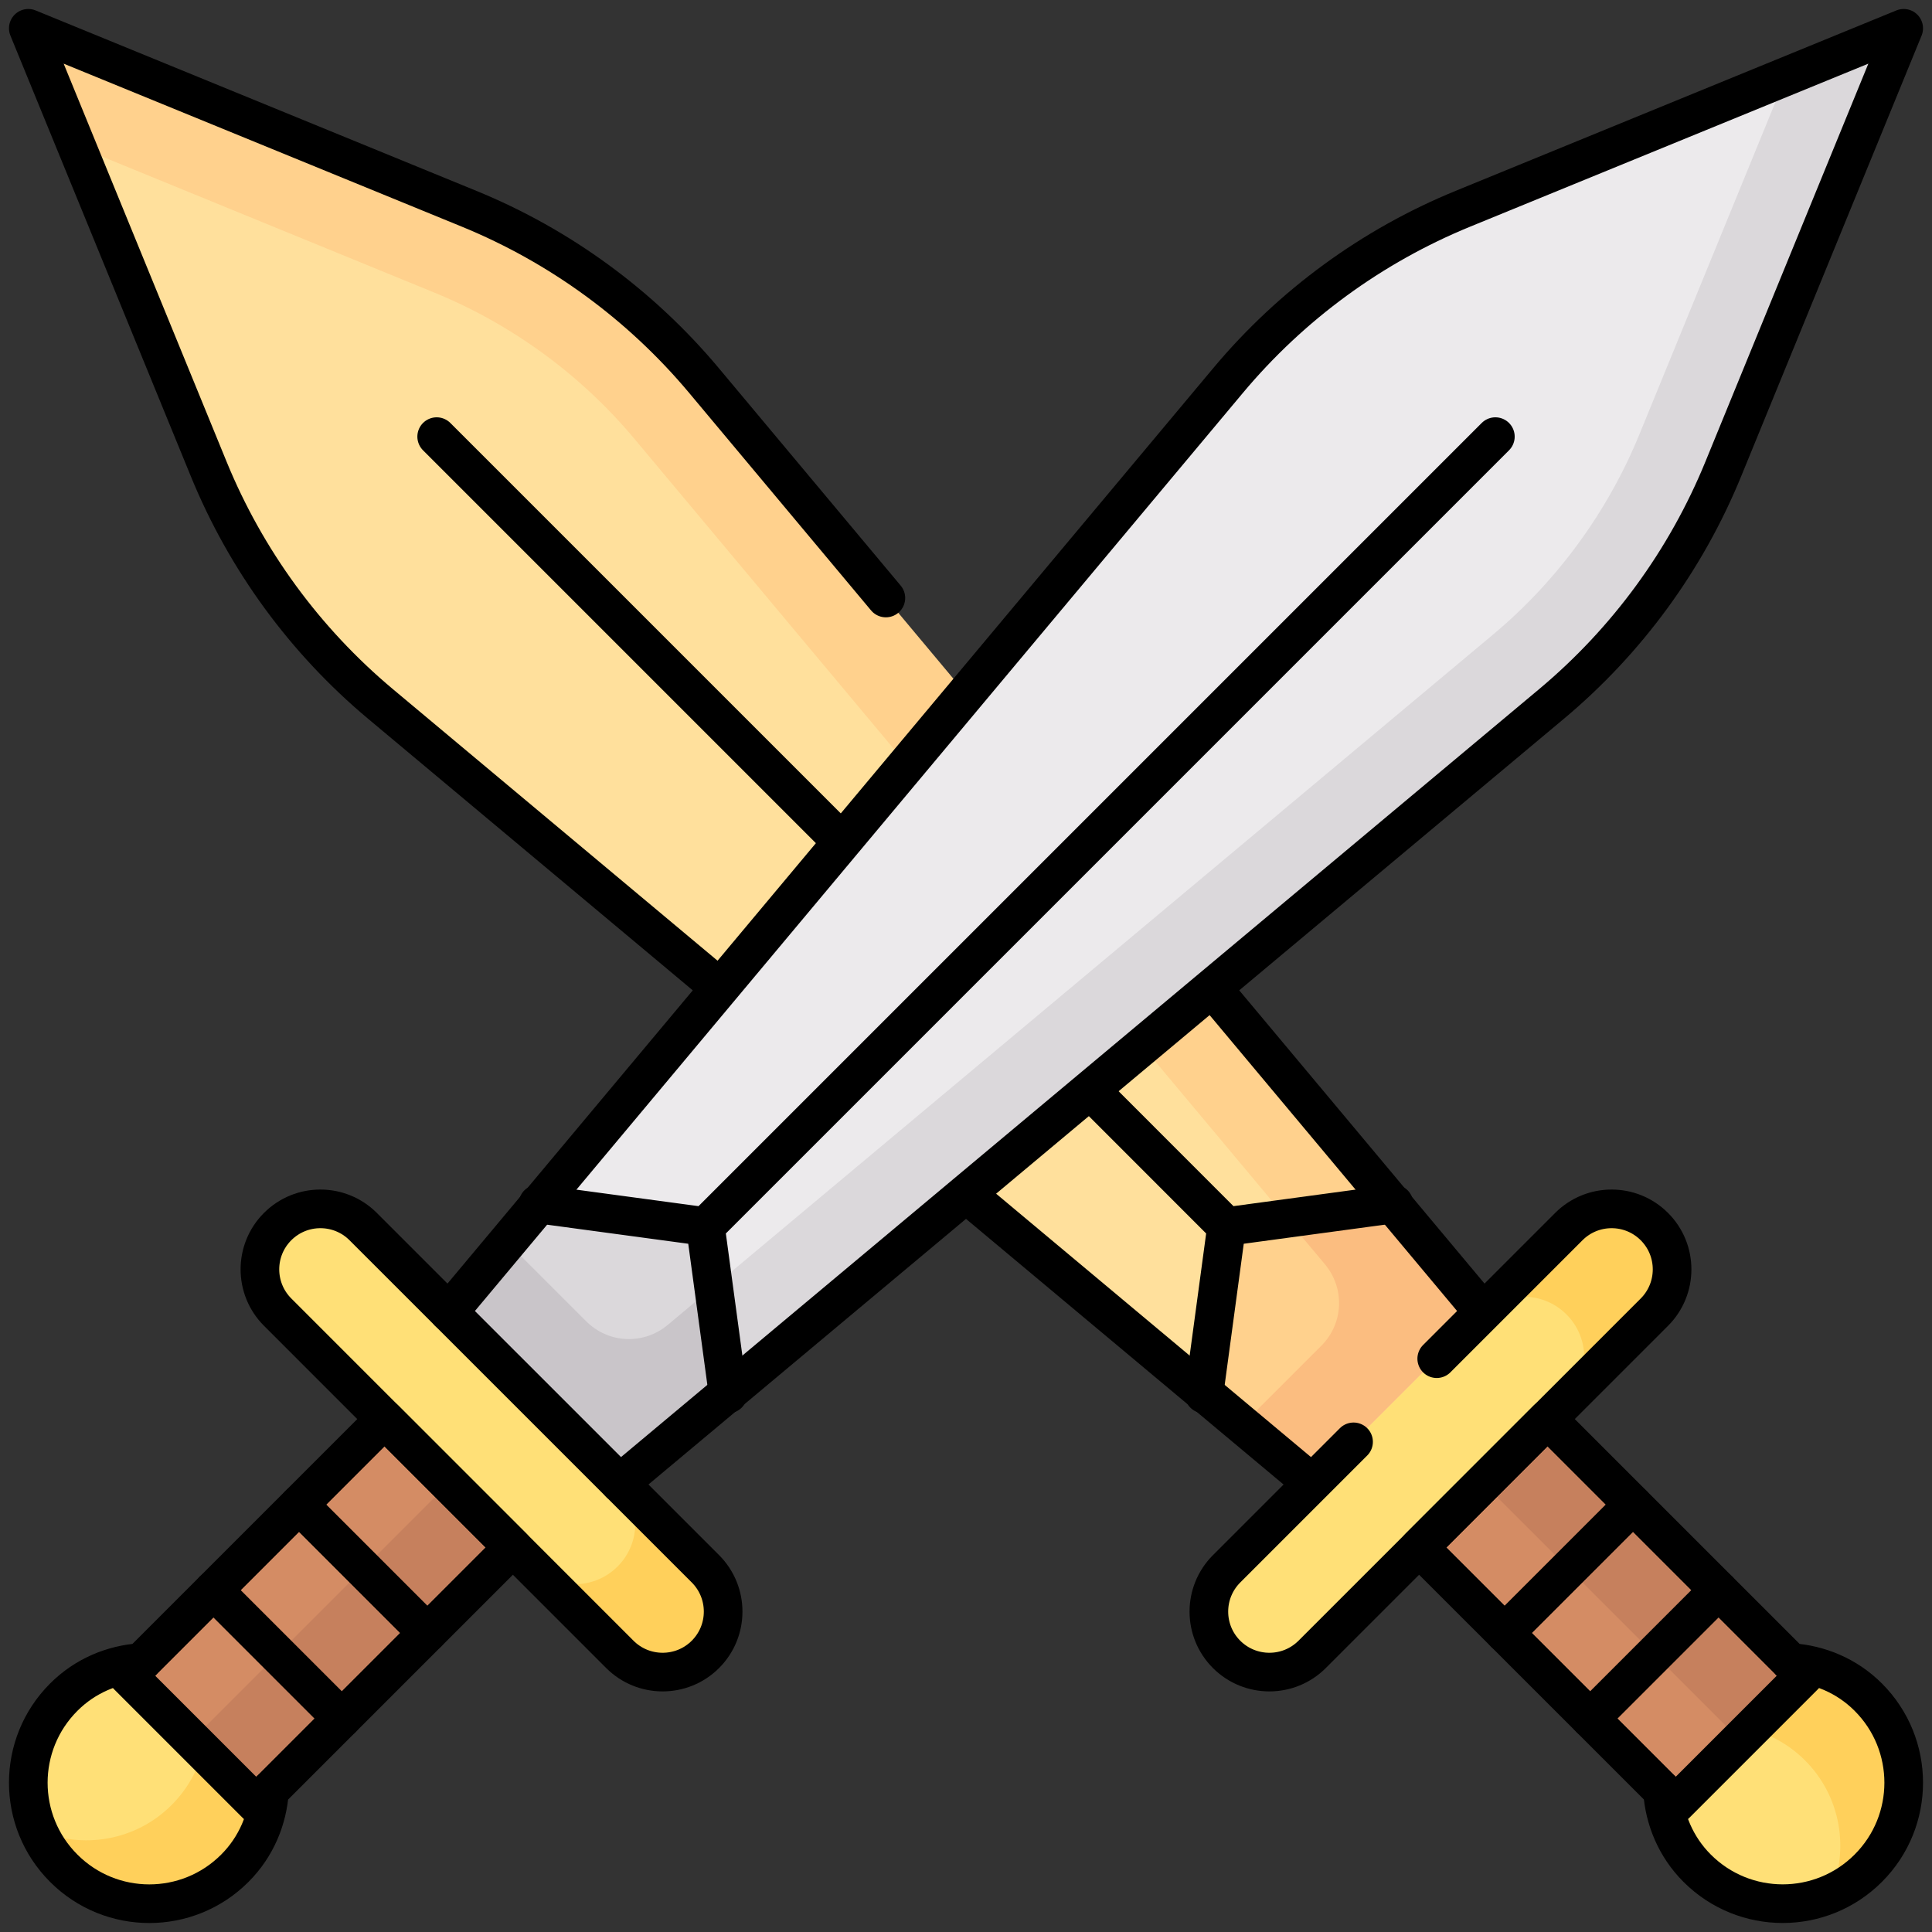 <svg width="40" height="40" viewBox="0 0 40 40" fill="none" xmlns="http://www.w3.org/2000/svg">
<rect x="0" y="0" width="40" height="40" fill="#333333" stroke="none"/>
<g clip-path="url(#clip0_5957_45810)">
<path d="M9.712 4.322L0.586 0.586L4.322 9.712C5.094 11.598 6.315 13.266 7.877 14.574L27.167 30.709L29.824 29.824L30.709 27.167L20.091 14.473L18.556 14.182L18.025 12.003L14.574 7.877C13.266 6.315 11.598 5.094 9.712 4.322Z" fill="#FFE09C"/>
<path d="M1.585 3.025L9 6.061C10.597 6.715 12.026 7.76 13.133 9.083L26.638 25.227L25.395 25.395L24.93 28.838L27.167 30.709L30.709 27.167L14.574 7.877C13.266 6.315 11.598 5.094 9.712 4.322L0.586 0.586L1.585 3.025Z" fill="#FFD18D"/>
<path d="M26.638 25.227L26.637 25.227L27.43 26.174C27.849 26.676 27.817 27.402 27.355 27.864L25.72 29.498L27.167 30.709L30.709 27.166L28.838 24.929L26.638 25.227Z" fill="#FBBD80"/>
<path d="M36.909 39.414C38.292 39.414 39.414 38.293 39.414 36.909C39.414 35.526 38.292 34.404 36.909 34.404C35.525 34.404 34.404 35.526 34.404 36.909C34.404 38.293 35.525 39.414 36.909 39.414Z" fill="#FFE077"/>
<path d="M35.138 35.138C34.906 35.37 34.733 35.637 34.611 35.921C35.526 35.528 36.624 35.701 37.371 36.447C38.117 37.194 38.29 38.293 37.897 39.207C38.181 39.085 38.449 38.912 38.68 38.681C39.658 37.702 39.658 36.116 38.68 35.138C37.702 34.16 36.116 34.16 35.138 35.138Z" fill="#FFD05B"/>
<path d="M28.938 31.595L31.595 28.938L37.351 34.694L34.694 37.352L28.938 31.595Z" fill="#D48C64"/>
<path d="M30.266 30.266L31.595 28.937L37.352 34.694L36.023 36.022L30.266 30.266Z" fill="#C6805D"/>
<path d="M34.252 27.166L27.167 34.252C26.678 34.741 25.885 34.741 25.395 34.252C24.906 33.763 24.906 32.97 25.395 32.48L32.481 25.395C32.97 24.906 33.763 24.906 34.252 25.395C34.741 25.884 34.741 26.677 34.252 27.166Z" fill="#FFE077"/>
<path d="M32.481 25.395L30.661 27.214C31.151 26.725 31.944 26.725 32.433 27.215C32.922 27.704 32.922 28.497 32.433 28.986L27.166 34.252L27.167 34.252L34.252 27.166C34.741 26.677 34.741 25.884 34.252 25.395C33.763 24.906 32.97 24.906 32.481 25.395Z" fill="#FFD05B"/>
<path d="M35.678 9.712L39.414 0.586L30.288 4.322C28.402 5.094 26.734 6.315 25.427 7.877L9.291 27.167L10.177 29.824L12.834 30.709L32.123 14.574C33.686 13.266 34.906 11.598 35.678 9.712Z" fill="#ECEAEC"/>
<path d="M36.975 1.585L33.939 9C33.285 10.597 32.24 12.026 30.918 13.133L14.773 26.638L14.605 25.395L11.162 24.93L9.291 27.167L12.834 30.709L32.123 14.574C33.686 13.266 34.906 11.598 35.678 9.712L39.414 0.586L36.975 1.585Z" fill="#DBD8DB"/>
<path d="M14.773 26.638L14.773 26.637L13.826 27.43C13.324 27.849 12.598 27.817 12.136 27.355L10.501 25.72L9.291 27.167L12.834 30.709L15.071 28.838L14.773 26.638Z" fill="#C9C5C9"/>
<path d="M3.091 39.414C4.474 39.414 5.596 38.293 5.596 36.909C5.596 35.526 4.474 34.404 3.091 34.404C1.707 34.404 0.586 35.526 0.586 36.909C0.586 38.293 1.707 39.414 3.091 39.414Z" fill="#FFE077"/>
<path d="M4.862 35.138C4.631 34.906 4.363 34.733 4.079 34.611C4.472 35.526 4.3 36.624 3.553 37.371C2.807 38.117 1.708 38.29 0.793 37.897C0.915 38.181 1.088 38.449 1.32 38.68C2.298 39.658 3.884 39.658 4.862 38.68C5.841 37.702 5.841 36.116 4.862 35.138Z" fill="#FFD05B"/>
<path d="M8.405 28.938L11.062 31.595L5.305 37.351L2.648 34.694L8.405 28.938Z" fill="#D48C64"/>
<path d="M3.977 36.023L9.734 30.266L11.062 31.594L5.306 37.351L3.977 36.023Z" fill="#C6805D"/>
<path d="M12.834 34.252L5.748 27.166C5.259 26.677 5.259 25.884 5.748 25.395C6.237 24.906 7.03 24.906 7.52 25.395L14.605 32.48C15.094 32.97 15.094 33.763 14.605 34.252C14.116 34.741 13.323 34.741 12.834 34.252Z" fill="#FFE077"/>
<path d="M14.605 32.481L12.786 30.662C13.275 31.151 13.275 31.944 12.786 32.433C12.296 32.922 11.503 32.922 11.014 32.433L5.748 27.167L5.748 27.167L12.834 34.252C13.323 34.742 14.116 34.742 14.605 34.252C15.094 33.763 15.094 32.97 14.605 32.481Z" fill="#FFD05B"/>
<path d="M12.833 30.709L32.123 14.574C33.686 13.266 34.906 11.598 35.678 9.712L39.414 0.586L30.288 4.322C28.402 5.094 26.734 6.315 25.427 7.877L9.291 27.167" stroke="black" stroke-width="0.8" stroke-miterlimit="10" stroke-linecap="round" stroke-linejoin="round"/>
<path d="M12.833 34.252L5.748 27.166C5.259 26.677 5.259 25.884 5.748 25.395C6.237 24.906 7.03 24.906 7.519 25.395L14.605 32.48C15.094 32.97 15.094 33.763 14.605 34.252C14.116 34.741 13.322 34.741 12.833 34.252Z" stroke="black" stroke-width="0.8" stroke-miterlimit="10" stroke-linecap="round" stroke-linejoin="round"/>
<path d="M7.962 29.381L10.619 32.038L5.305 37.352L2.648 34.695L7.962 29.381Z" stroke="black" stroke-width="0.8" stroke-miterlimit="10" stroke-linecap="round" stroke-linejoin="round"/>
<path d="M2.923 34.42C2.339 34.459 1.766 34.691 1.32 35.138C0.341 36.116 0.341 37.702 1.32 38.68C2.298 39.659 3.884 39.659 4.862 38.68C5.308 38.234 5.541 37.661 5.58 37.077M30.96 9.04L14.605 25.395M14.605 25.395L11.14 24.927M14.605 25.395L15.074 28.86M6.191 31.152L8.848 33.809M4.419 32.923L7.077 35.581M25.208 20.59L30.709 27.167M14.799 20.364L7.877 14.574C6.315 13.266 5.094 11.598 4.322 9.712L0.586 0.586L9.712 4.322C11.598 5.094 13.266 6.315 14.574 7.877L18.341 12.381M27.167 30.709L20.129 24.822M28.024 29.852L25.395 32.481C24.906 32.97 24.906 33.763 25.395 34.252C25.885 34.741 26.678 34.741 27.167 34.252L34.252 27.167C34.741 26.677 34.741 25.884 34.252 25.395C33.763 24.906 32.97 24.906 32.481 25.395L29.746 28.13" stroke="black" stroke-width="0.8" stroke-miterlimit="10" stroke-linecap="round" stroke-linejoin="round"/>
<path d="M37.352 34.694L34.695 37.351L29.381 32.038L32.038 29.38L37.352 34.694Z" stroke="black" stroke-width="0.8" stroke-miterlimit="10" stroke-linecap="round" stroke-linejoin="round"/>
<path d="M37.077 34.42C37.661 34.459 38.234 34.691 38.68 35.137C39.659 36.115 39.659 37.702 38.68 38.68C37.702 39.658 36.116 39.658 35.138 38.68C34.692 38.234 34.459 37.66 34.42 37.077M22.748 22.747L25.395 25.395M25.395 25.395L28.86 24.926M25.395 25.395L24.927 28.86M9.041 9.04L17.341 17.34M33.809 31.152L31.152 33.809M35.581 32.923L32.924 35.58" stroke="black" stroke-width="0.8" stroke-miterlimit="10" stroke-linecap="round" stroke-linejoin="round"/>
</g>
<defs>
<clipPath id="clip0_5957_45810">
<rect width="40" height="40" fill="white"/>
</clipPath>
</defs>
</svg>
